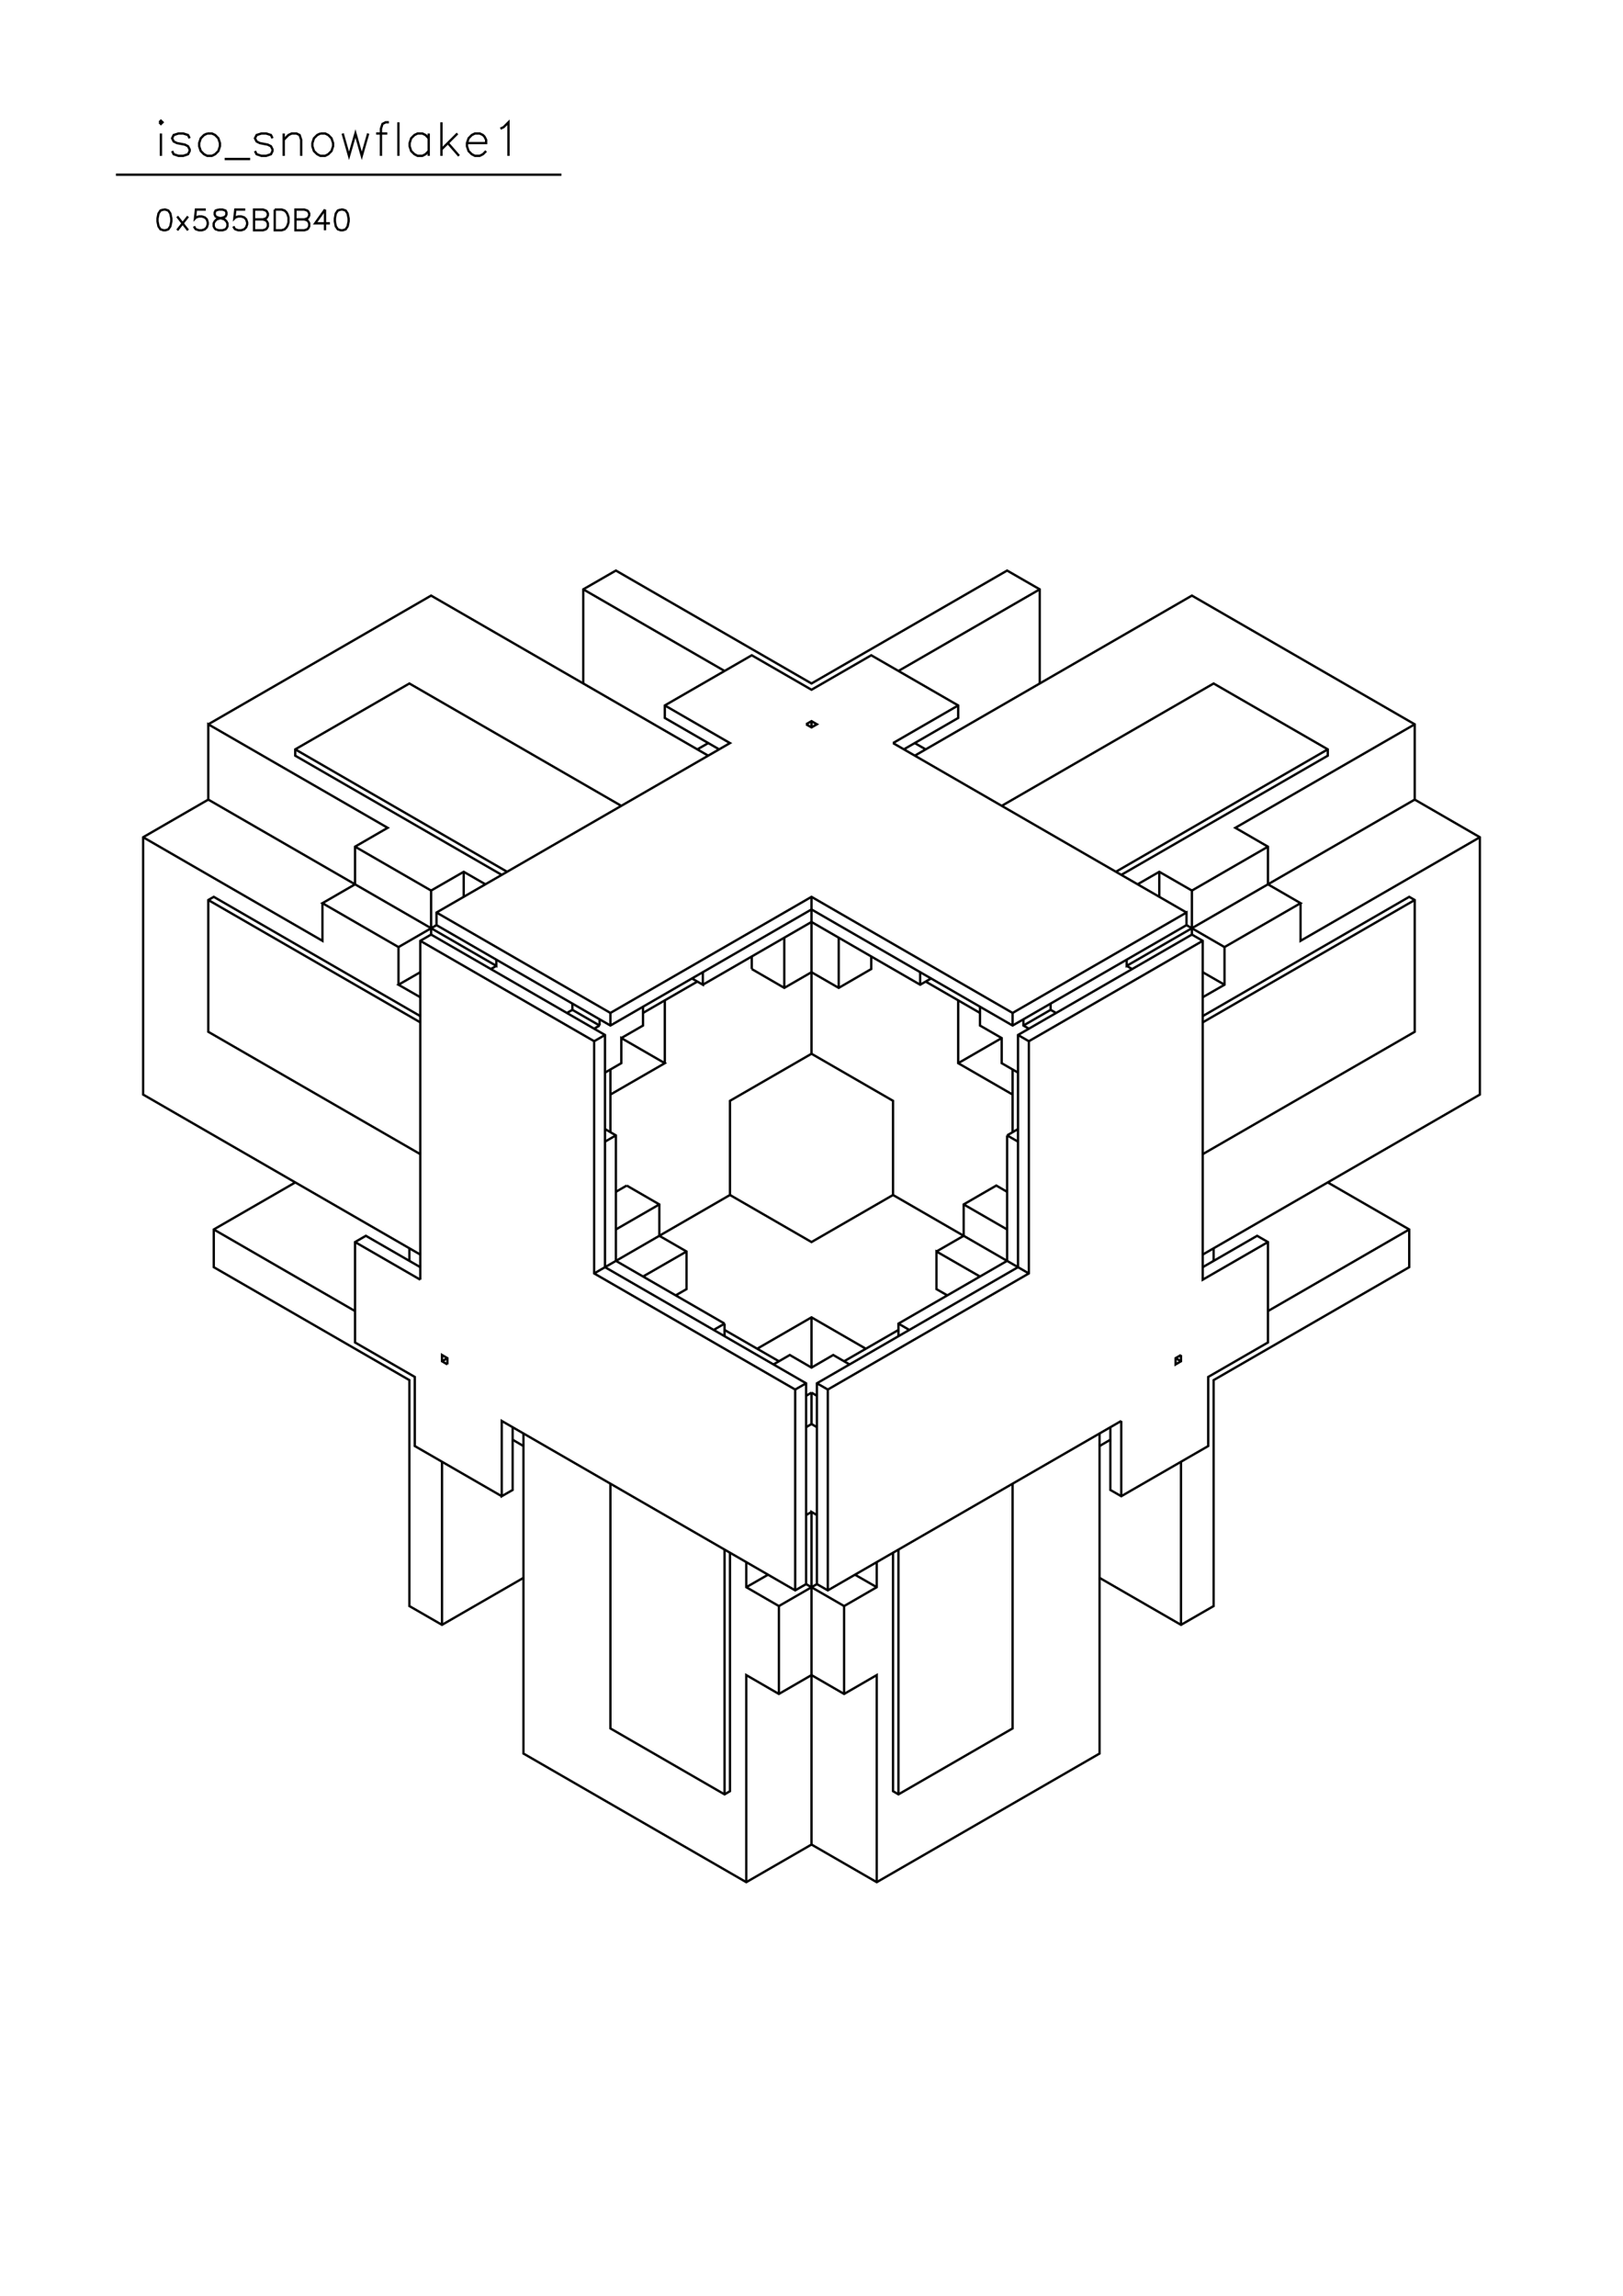 <?xml version="1.0" standalone="no"?>
<svg width="21cm" height="29.7cm" version="1.1" xmlns="http://www.w3.org/2000/svg" viewBox="0.0 0.0 21 29.7">
<path d="M2.695 9.37L5.578 7.705L9.164 9.776" stroke-width="0.03" stroke="#000000" fill="none"/>
<path d="M9.164 9.613L9.023 9.694" stroke-width="0.03" stroke="#000000" fill="none"/>
<path d="M9.305 9.694L8.602 9.288L8.602 9.126L9.727 8.477L10.5 8.923L11.273 8.477L12.398 9.126L12.398 9.288L11.695 9.694" stroke-width="0.03" stroke="#000000" fill="none"/>
<path d="M11.555 9.613L12.398 9.126" stroke-width="0.03" stroke="#000000" fill="none"/>
<path d="M11.977 9.694L11.836 9.613" stroke-width="0.03" stroke="#000000" fill="none"/>
<path d="M11.836 9.776L15.422 7.705L18.305 9.37L18.305 10.344L14.578 12.495L14.578 12.414" stroke-width="0.03" stroke="#000000" fill="none"/>
<path d="M14.578 12.495L14.648 12.536" stroke-width="0.03" stroke="#000000" fill="none"/>
<path d="M15.422 12.09L13.172 13.389L13.172 16.393L10.57 17.895L10.57 20.493L10.078 20.777L9.656 20.533L9.656 20.209" stroke-width="0.03" stroke="#000000" fill="none"/>
<path d="M9.445 20.087L9.445 23.172L9.375 23.213L7.898 22.36L7.898 19.194" stroke-width="0.03" stroke="#000000" fill="none"/>
<path d="M6.773 18.707L6.633 18.625" stroke-width="0.03" stroke="#000000" fill="none"/>
<path d="M6.773 18.544L6.773 22.685L9.656 24.349L10.5 23.862L10.5 19.559L10.57 19.6" stroke-width="0.03" stroke="#000000" fill="none"/>
<path d="M10.5 19.559L10.43 19.6" stroke-width="0.03" stroke="#000000" fill="none"/>
<path d="M10.43 20.493L10.289 20.574L6.492 18.382L6.492 19.356L6.633 19.275L6.633 18.463" stroke-width="0.03" stroke="#000000" fill="none"/>
<path d="M6.492 19.356L5.367 18.707L5.367 17.813L4.594 17.367L4.594 16.068L4.734 15.987L5.438 16.393" stroke-width="0.03" stroke="#000000" fill="none"/>
<path d="M5.438 16.555L5.438 12.171L5.578 12.09L5.578 11.521L6 11.278L6.281 11.44" stroke-width="0.03" stroke="#000000" fill="none"/>
<path d="M6.492 11.318L3.82 9.776L3.82 9.694L5.297 8.842L8.039 10.425" stroke-width="0.03" stroke="#000000" fill="none"/>
<path d="M8.602 9.126L9.445 9.613L5.648 11.805L5.648 11.968L7.898 13.267L10.5 11.765L13.102 13.267L15.352 11.968L15.844 12.252L16.828 11.684L16.406 11.44L16.406 10.953L15.984 10.709L18.305 9.37" stroke-width="0.03" stroke="#000000" fill="none"/>
<path d="M18.305 10.344L19.148 10.831L19.148 14.16L15.562 16.23" stroke-width="0.03" stroke="#000000" fill="none"/>
<path d="M15.703 16.149L15.703 16.311" stroke-width="0.03" stroke="#000000" fill="none"/>
<path d="M15.562 16.393L16.266 15.987L16.406 16.068L16.406 17.367L15.633 17.813L15.633 18.707L14.508 19.356L14.367 19.275L14.367 18.463" stroke-width="0.03" stroke="#000000" fill="none"/>
<path d="M14.508 18.382L10.711 20.574L10.57 20.493" stroke-width="0.03" stroke="#000000" fill="none"/>
<path d="M10.43 20.493L10.43 17.895L7.828 16.393L7.828 13.389L5.578 12.09" stroke-width="0.03" stroke="#000000" fill="none"/>
<path d="M5.648 11.968L5.156 12.252L4.172 11.684L4.594 11.44L4.594 10.953L5.016 10.709L2.695 9.37L2.695 10.344L6.422 12.495L6.422 12.414" stroke-width="0.03" stroke="#000000" fill="none"/>
<path d="M6.422 12.495L6.352 12.536" stroke-width="0.03" stroke="#000000" fill="none"/>
<path d="M5.438 12.577L5.156 12.739L5.438 12.901" stroke-width="0.03" stroke="#000000" fill="none"/>
<path d="M5.438 13.145L2.766 11.602L2.695 11.643L2.695 13.348L5.438 14.931" stroke-width="0.03" stroke="#000000" fill="none"/>
<path d="M5.297 16.149L5.297 16.311" stroke-width="0.03" stroke="#000000" fill="none"/>
<path d="M5.438 16.23L1.852 14.16L1.852 10.831L2.695 10.344" stroke-width="0.03" stroke="#000000" fill="none"/>
<path d="M1.852 10.831L4.172 12.171L4.172 11.684" stroke-width="0.03" stroke="#000000" fill="none"/>
<path d="M4.594 10.953L5.578 11.521" stroke-width="0.03" stroke="#000000" fill="none"/>
<path d="M5.648 11.805L7.898 13.104L10.5 11.602L13.102 13.104L13.102 13.267" stroke-width="0.03" stroke="#000000" fill="none"/>
<path d="M13.172 13.389L13.312 13.47L13.312 16.474L10.711 17.976L10.57 17.895" stroke-width="0.03" stroke="#000000" fill="none"/>
<path d="M10.5 18.016L10.43 18.057" stroke-width="0.03" stroke="#000000" fill="none"/>
<path d="M10.5 18.016L10.5 18.422L10.43 18.463" stroke-width="0.03" stroke="#000000" fill="none"/>
<path d="M10.5 18.422L10.57 18.463" stroke-width="0.03" stroke="#000000" fill="none"/>
<path d="M10.57 18.057L10.5 18.016" stroke-width="0.03" stroke="#000000" fill="none"/>
<path d="M10.43 17.895L10.289 17.976L7.688 16.474L7.688 13.47L7.828 13.389" stroke-width="0.03" stroke="#000000" fill="none"/>
<path d="M7.758 13.267L7.688 13.307" stroke-width="0.03" stroke="#000000" fill="none"/>
<path d="M7.758 13.267L7.758 13.186" stroke-width="0.03" stroke="#000000" fill="none"/>
<path d="M7.758 13.267L7.406 13.064L7.406 12.983" stroke-width="0.03" stroke="#000000" fill="none"/>
<path d="M7.406 13.064L7.336 13.104" stroke-width="0.03" stroke="#000000" fill="none"/>
<path d="M7.688 13.47L5.438 12.171" stroke-width="0.03" stroke="#000000" fill="none"/>
<path d="M5.156 12.252L5.156 12.739" stroke-width="0.03" stroke="#000000" fill="none"/>
<path d="M5.438 13.226L2.695 11.643" stroke-width="0.03" stroke="#000000" fill="none"/>
<path d="M3.82 9.694L6.562 11.278" stroke-width="0.03" stroke="#000000" fill="none"/>
<path d="M6 11.278L6 11.602" stroke-width="0.03" stroke="#000000" fill="none"/>
<path d="M7.898 13.104L7.898 13.267" stroke-width="0.03" stroke="#000000" fill="none"/>
<path d="M8.039 13.429L8.32 13.267L8.32 13.023" stroke-width="0.03" stroke="#000000" fill="none"/>
<path d="M8.32 13.104L9.023 12.698" stroke-width="0.03" stroke="#000000" fill="none"/>
<path d="M9.094 12.739L10.5 11.927L11.906 12.739L12.047 12.658" stroke-width="0.03" stroke="#000000" fill="none"/>
<path d="M11.977 12.698L12.68 13.104" stroke-width="0.03" stroke="#000000" fill="none"/>
<path d="M12.68 13.023L12.68 13.267L12.961 13.429L12.961 13.754L13.172 13.876" stroke-width="0.03" stroke="#000000" fill="none"/>
<path d="M13.102 13.835L13.102 14.647" stroke-width="0.03" stroke="#000000" fill="none"/>
<path d="M13.031 14.688L13.172 14.606" stroke-width="0.03" stroke="#000000" fill="none"/>
<path d="M13.031 14.688L13.031 16.311L11.625 17.123L11.625 17.286" stroke-width="0.03" stroke="#000000" fill="none"/>
<path d="M11.625 17.205L10.922 17.61" stroke-width="0.03" stroke="#000000" fill="none"/>
<path d="M10.992 17.651L10.781 17.529L10.5 17.692L10.219 17.529L10.008 17.651" stroke-width="0.03" stroke="#000000" fill="none"/>
<path d="M10.078 17.61L9.375 17.205" stroke-width="0.03" stroke="#000000" fill="none"/>
<path d="M9.375 17.123L9.234 17.205" stroke-width="0.03" stroke="#000000" fill="none"/>
<path d="M9.375 17.123L9.375 17.286" stroke-width="0.03" stroke="#000000" fill="none"/>
<path d="M9.375 17.123L7.969 16.311L7.969 14.688L7.828 14.606" stroke-width="0.03" stroke="#000000" fill="none"/>
<path d="M7.898 14.647L7.898 13.835" stroke-width="0.03" stroke="#000000" fill="none"/>
<path d="M7.828 13.876L8.039 13.754L8.039 13.429L8.602 13.754L7.898 14.16" stroke-width="0.03" stroke="#000000" fill="none"/>
<path d="M7.969 14.688L7.828 14.769" stroke-width="0.03" stroke="#000000" fill="none"/>
<path d="M8.109 15.337L7.969 15.418" stroke-width="0.03" stroke="#000000" fill="none"/>
<path d="M8.109 15.337L8.531 15.581L8.531 15.987L8.883 16.19L8.883 16.677L8.742 16.758" stroke-width="0.03" stroke="#000000" fill="none"/>
<path d="M8.32 16.514L8.883 16.19" stroke-width="0.03" stroke="#000000" fill="none"/>
<path d="M8.531 15.581L7.969 15.905" stroke-width="0.03" stroke="#000000" fill="none"/>
<path d="M7.688 16.474L9.445 15.459L9.445 14.241L10.5 13.632L11.555 14.241L11.555 15.459L13.312 16.474" stroke-width="0.03" stroke="#000000" fill="none"/>
<path d="M12.68 16.514L12.117 16.19L12.117 16.677L12.258 16.758" stroke-width="0.03" stroke="#000000" fill="none"/>
<path d="M12.117 16.19L12.469 15.987L12.469 15.581L12.891 15.337L13.031 15.418" stroke-width="0.03" stroke="#000000" fill="none"/>
<path d="M13.031 15.905L12.469 15.581" stroke-width="0.03" stroke="#000000" fill="none"/>
<path d="M11.555 15.459L10.5 16.068L9.445 15.459" stroke-width="0.03" stroke="#000000" fill="none"/>
<path d="M8.602 13.754L8.602 12.942" stroke-width="0.03" stroke="#000000" fill="none"/>
<path d="M8.953 12.658L9.094 12.739L9.094 12.577" stroke-width="0.03" stroke="#000000" fill="none"/>
<path d="M9.727 12.536L9.727 12.374" stroke-width="0.03" stroke="#000000" fill="none"/>
<path d="M9.727 12.536L10.148 12.78L10.5 12.577L10.852 12.78L11.273 12.536L11.273 12.374" stroke-width="0.03" stroke="#000000" fill="none"/>
<path d="M10.852 12.13L10.852 12.78" stroke-width="0.03" stroke="#000000" fill="none"/>
<path d="M10.148 12.78L10.148 12.13" stroke-width="0.03" stroke="#000000" fill="none"/>
<path d="M10.5 11.602L10.5 13.632" stroke-width="0.03" stroke="#000000" fill="none"/>
<path d="M11.906 12.739L11.906 12.577" stroke-width="0.03" stroke="#000000" fill="none"/>
<path d="M12.398 12.942L12.398 13.754L13.102 14.16" stroke-width="0.03" stroke="#000000" fill="none"/>
<path d="M13.031 14.688L13.172 14.769" stroke-width="0.03" stroke="#000000" fill="none"/>
<path d="M12.398 13.754L12.961 13.429" stroke-width="0.03" stroke="#000000" fill="none"/>
<path d="M13.242 13.267L13.594 13.064L13.594 12.983" stroke-width="0.03" stroke="#000000" fill="none"/>
<path d="M13.594 13.064L13.664 13.104" stroke-width="0.03" stroke="#000000" fill="none"/>
<path d="M13.312 13.307L13.242 13.267L13.242 13.186" stroke-width="0.03" stroke="#000000" fill="none"/>
<path d="M13.102 13.104L15.352 11.805L15.352 11.968" stroke-width="0.03" stroke="#000000" fill="none"/>
<path d="M15.422 12.09L15.422 11.521L15 11.278L14.719 11.44" stroke-width="0.03" stroke="#000000" fill="none"/>
<path d="M14.508 11.318L17.18 9.776L17.18 9.694L15.703 8.842L12.961 10.425" stroke-width="0.03" stroke="#000000" fill="none"/>
<path d="M11.555 9.613L15.352 11.805" stroke-width="0.03" stroke="#000000" fill="none"/>
<path d="M15.422 11.521L16.406 10.953" stroke-width="0.03" stroke="#000000" fill="none"/>
<path d="M16.828 11.684L16.828 12.171L19.148 10.831" stroke-width="0.03" stroke="#000000" fill="none"/>
<path d="M18.305 11.643L15.562 13.226" stroke-width="0.03" stroke="#000000" fill="none"/>
<path d="M15.562 13.145L18.234 11.602L18.305 11.643L18.305 13.348L15.562 14.931" stroke-width="0.03" stroke="#000000" fill="none"/>
<path d="M16.406 16.068L15.562 16.555L15.562 12.171L15.422 12.09" stroke-width="0.03" stroke="#000000" fill="none"/>
<path d="M15.562 12.171L13.312 13.47" stroke-width="0.03" stroke="#000000" fill="none"/>
<path d="M15.562 12.901L15.844 12.739L15.844 12.252" stroke-width="0.03" stroke="#000000" fill="none"/>
<path d="M15.562 12.577L15.844 12.739" stroke-width="0.03" stroke="#000000" fill="none"/>
<path d="M15 11.602L15 11.278" stroke-width="0.03" stroke="#000000" fill="none"/>
<path d="M14.438 11.278L17.18 9.694" stroke-width="0.03" stroke="#000000" fill="none"/>
<path d="M13.453 8.842L13.453 7.624L13.031 7.381L10.5 8.842L7.969 7.381L7.547 7.624L7.547 8.842" stroke-width="0.03" stroke="#000000" fill="none"/>
<path d="M7.547 7.624L9.375 8.68" stroke-width="0.03" stroke="#000000" fill="none"/>
<path d="M10.43 9.37L10.5 9.329L10.57 9.37L10.5 9.41L10.43 9.37" stroke-width="0.03" stroke="#000000" fill="none"/>
<path d="M10.5 9.41L10.5 9.329" stroke-width="0.03" stroke="#000000" fill="none"/>
<path d="M11.625 8.68L13.453 7.624" stroke-width="0.03" stroke="#000000" fill="none"/>
<path d="M7.264 2.26L1.5 2.26" stroke-width="0.03" stroke="#000000" fill="none"/>
<path d="M2.082 2.016L2.082 1.727" stroke-width="0.03" stroke="#000000" fill="none"/>
<path d="M2.062 1.582L2.082 1.603L2.103 1.582L2.082 1.562L2.062 1.582" stroke-width="0.03" stroke="#000000" fill="none"/>
<path d="M2.227 1.954L2.247 1.995L2.309 2.016L2.371 2.016L2.433 1.995L2.454 1.954L2.454 1.933L2.433 1.892L2.392 1.871L2.289 1.851L2.247 1.83L2.227 1.789L2.247 1.747L2.309 1.727L2.371 1.727L2.433 1.747L2.454 1.789" stroke-width="0.03" stroke="#000000" fill="none"/>
<path d="M2.681 1.727L2.639 1.747L2.598 1.789L2.577 1.851L2.577 1.892L2.598 1.954L2.639 1.995L2.681 2.016L2.742 2.016L2.784 1.995L2.825 1.954L2.846 1.892L2.846 1.851L2.825 1.789L2.784 1.747L2.742 1.727L2.681 1.727" stroke-width="0.03" stroke="#000000" fill="none"/>
<path d="M2.907 2.057L3.237 2.057" stroke-width="0.03" stroke="#000000" fill="none"/>
<path d="M3.299 1.954L3.32 1.995L3.382 2.016L3.444 2.016L3.506 1.995L3.526 1.954L3.526 1.933L3.506 1.892L3.464 1.871L3.361 1.851L3.32 1.83L3.299 1.789L3.32 1.747L3.382 1.727L3.444 1.727L3.506 1.747L3.526 1.789" stroke-width="0.03" stroke="#000000" fill="none"/>
<path d="M3.671 1.809L3.732 1.747L3.774 1.727L3.836 1.727L3.877 1.747L3.897 1.809L3.897 2.016" stroke-width="0.03" stroke="#000000" fill="none"/>
<path d="M3.671 2.016L3.671 1.727" stroke-width="0.03" stroke="#000000" fill="none"/>
<path d="M4.145 1.727L4.104 1.747L4.062 1.789L4.042 1.851L4.042 1.892L4.062 1.954L4.104 1.995L4.145 2.016L4.207 2.016L4.248 1.995L4.289 1.954L4.31 1.892L4.31 1.851L4.289 1.789L4.248 1.747L4.207 1.727L4.145 1.727" stroke-width="0.03" stroke="#000000" fill="none"/>
<path d="M4.434 1.727L4.516 2.016L4.599 1.727L4.681 2.016L4.764 1.727" stroke-width="0.03" stroke="#000000" fill="none"/>
<path d="M4.867 1.727L5.011 1.727" stroke-width="0.03" stroke="#000000" fill="none"/>
<path d="M5.032 1.582L4.99 1.582L4.949 1.603L4.929 1.665L4.929 2.016" stroke-width="0.03" stroke="#000000" fill="none"/>
<path d="M5.155 2.016L5.155 1.582" stroke-width="0.03" stroke="#000000" fill="none"/>
<path d="M5.547 1.727L5.547 2.016" stroke-width="0.03" stroke="#000000" fill="none"/>
<path d="M5.547 1.954L5.506 1.995L5.465 2.016L5.403 2.016L5.362 1.995L5.32 1.954L5.3 1.892L5.3 1.851L5.32 1.789L5.362 1.747L5.403 1.727L5.465 1.727L5.506 1.747L5.547 1.789" stroke-width="0.03" stroke="#000000" fill="none"/>
<path d="M5.712 1.933L5.919 1.727" stroke-width="0.03" stroke="#000000" fill="none"/>
<path d="M5.795 1.851L5.939 2.016" stroke-width="0.03" stroke="#000000" fill="none"/>
<path d="M6.042 1.851L6.29 1.851L6.29 1.809L6.269 1.768L6.249 1.747L6.207 1.727L6.145 1.727L6.104 1.747L6.063 1.789L6.042 1.851L6.042 1.892L6.063 1.954L6.104 1.995L6.145 2.016L6.207 2.016L6.249 1.995L6.29 1.954" stroke-width="0.03" stroke="#000000" fill="none"/>
<path d="M6.579 2.016L6.579 1.582L6.517 1.644L6.475 1.665" stroke-width="0.03" stroke="#000000" fill="none"/>
<path d="M5.712 1.582L5.712 2.016" stroke-width="0.03" stroke="#000000" fill="none"/>
<path d="M4.409 2.711L4.371 2.724L4.345 2.762L4.333 2.826L4.333 2.864L4.345 2.928L4.371 2.966L4.409 2.979L4.435 2.979L4.473 2.966L4.498 2.928L4.511 2.864L4.511 2.826L4.498 2.762L4.473 2.724L4.435 2.711L4.409 2.711" stroke-width="0.03" stroke="#000000" fill="none"/>
<path d="M4.205 2.711L4.078 2.889L4.269 2.889" stroke-width="0.03" stroke="#000000" fill="none"/>
<path d="M4.205 2.979L4.205 2.711" stroke-width="0.03" stroke="#000000" fill="none"/>
<path d="M3.937 2.838L3.976 2.826L3.988 2.813L4.001 2.787L4.001 2.762L3.988 2.736L3.976 2.724L3.937 2.711L3.823 2.711L3.823 2.979L3.937 2.979L3.976 2.966L3.988 2.953L4.001 2.928L4.001 2.889L3.988 2.864L3.976 2.851L3.937 2.838L3.823 2.838" stroke-width="0.03" stroke="#000000" fill="none"/>
<path d="M3.555 2.711L3.555 2.979L3.644 2.979L3.683 2.966L3.708 2.94L3.721 2.915L3.733 2.877L3.733 2.813L3.721 2.775L3.708 2.749L3.683 2.724L3.644 2.711L3.555 2.711" stroke-width="0.03" stroke="#000000" fill="none"/>
<path d="M3.402 2.838L3.44 2.826L3.453 2.813L3.466 2.787L3.466 2.762L3.453 2.736L3.44 2.724L3.402 2.711L3.287 2.711L3.287 2.979L3.402 2.979L3.44 2.966L3.453 2.953L3.466 2.928L3.466 2.889L3.453 2.864L3.44 2.851L3.402 2.838L3.287 2.838" stroke-width="0.03" stroke="#000000" fill="none"/>
<path d="M3.173 2.711L3.045 2.711L3.032 2.826L3.045 2.813L3.083 2.8L3.122 2.8L3.16 2.813L3.185 2.838L3.198 2.877L3.198 2.902L3.185 2.94L3.16 2.966L3.122 2.979L3.083 2.979L3.045 2.966L3.032 2.953L3.02 2.928" stroke-width="0.03" stroke="#000000" fill="none"/>
<path d="M2.829 2.711L2.79 2.724L2.778 2.749L2.778 2.775L2.79 2.8L2.816 2.813L2.867 2.826L2.905 2.838L2.93 2.864L2.943 2.889L2.943 2.928L2.93 2.953L2.918 2.966L2.879 2.979L2.829 2.979L2.79 2.966L2.778 2.953L2.765 2.928L2.765 2.889L2.778 2.864L2.803 2.838L2.841 2.826L2.892 2.813L2.918 2.8L2.93 2.775L2.93 2.749L2.918 2.724L2.879 2.711L2.829 2.711" stroke-width="0.03" stroke="#000000" fill="none"/>
<path d="M2.663 2.711L2.535 2.711L2.523 2.826L2.535 2.813L2.574 2.8L2.612 2.8L2.65 2.813L2.676 2.838L2.688 2.877L2.688 2.902L2.676 2.94L2.65 2.966L2.612 2.979L2.574 2.979L2.535 2.966L2.523 2.953L2.51 2.928" stroke-width="0.03" stroke="#000000" fill="none"/>
<path d="M2.433 2.979L2.293 2.8" stroke-width="0.03" stroke="#000000" fill="none"/>
<path d="M2.433 2.8L2.293 2.979" stroke-width="0.03" stroke="#000000" fill="none"/>
<path d="M2.115 2.711L2.076 2.724L2.051 2.762L2.038 2.826L2.038 2.864L2.051 2.928L2.076 2.966L2.115 2.979L2.14 2.979L2.178 2.966L2.204 2.928L2.217 2.864L2.217 2.826L2.204 2.762L2.178 2.724L2.14 2.711L2.115 2.711" stroke-width="0.03" stroke="#000000" fill="none"/>
<path d="M3.82 15.297L2.766 15.905L2.766 16.393L5.297 17.854L5.297 20.777L5.719 21.02L6.773 20.412" stroke-width="0.03" stroke="#000000" fill="none"/>
<path d="M5.719 21.02L5.719 18.909" stroke-width="0.03" stroke="#000000" fill="none"/>
<path d="M5.789 17.651L5.789 17.57L5.719 17.529L5.719 17.61L5.789 17.651" stroke-width="0.03" stroke="#000000" fill="none"/>
<path d="M5.789 17.57L5.719 17.61" stroke-width="0.03" stroke="#000000" fill="none"/>
<path d="M5.438 16.555L4.594 16.068" stroke-width="0.03" stroke="#000000" fill="none"/>
<path d="M4.594 16.961L2.766 15.905" stroke-width="0.03" stroke="#000000" fill="none"/>
<path d="M9.797 17.448L10.5 17.042L11.203 17.448" stroke-width="0.03" stroke="#000000" fill="none"/>
<path d="M11.625 17.123L11.766 17.205" stroke-width="0.03" stroke="#000000" fill="none"/>
<path d="M10.5 17.042L10.5 17.692" stroke-width="0.03" stroke="#000000" fill="none"/>
<path d="M10.289 17.976L10.289 20.574" stroke-width="0.03" stroke="#000000" fill="none"/>
<path d="M10.43 20.493L10.922 20.777L11.344 20.533L11.344 20.209" stroke-width="0.03" stroke="#000000" fill="none"/>
<path d="M11.555 20.087L11.555 23.172L11.625 23.213L13.102 22.36L13.102 19.194" stroke-width="0.03" stroke="#000000" fill="none"/>
<path d="M14.227 18.707L14.367 18.625" stroke-width="0.03" stroke="#000000" fill="none"/>
<path d="M14.227 18.544L14.227 22.685L11.344 24.349L10.5 23.862" stroke-width="0.03" stroke="#000000" fill="none"/>
<path d="M9.656 24.349L9.656 21.67L10.078 21.914L10.5 21.67L10.922 21.914L11.344 21.67L11.344 24.349" stroke-width="0.03" stroke="#000000" fill="none"/>
<path d="M11.625 23.213L11.625 20.046" stroke-width="0.03" stroke="#000000" fill="none"/>
<path d="M11.344 20.533L11.062 20.371" stroke-width="0.03" stroke="#000000" fill="none"/>
<path d="M10.711 20.574L10.711 17.976" stroke-width="0.03" stroke="#000000" fill="none"/>
<path d="M9.375 20.046L9.375 23.213" stroke-width="0.03" stroke="#000000" fill="none"/>
<path d="M10.078 21.914L10.078 20.777" stroke-width="0.03" stroke="#000000" fill="none"/>
<path d="M9.938 20.371L9.656 20.533" stroke-width="0.03" stroke="#000000" fill="none"/>
<path d="M10.922 20.777L10.922 21.914" stroke-width="0.03" stroke="#000000" fill="none"/>
<path d="M14.227 20.412L15.281 21.02L15.703 20.777L15.703 17.854L18.234 16.393L18.234 15.905L17.18 15.297" stroke-width="0.03" stroke="#000000" fill="none"/>
<path d="M18.234 15.905L16.406 16.961" stroke-width="0.03" stroke="#000000" fill="none"/>
<path d="M15.281 17.529L15.211 17.57L15.211 17.651L15.281 17.61L15.281 17.529" stroke-width="0.03" stroke="#000000" fill="none"/>
<path d="M15.281 17.61L15.211 17.57" stroke-width="0.03" stroke="#000000" fill="none"/>
<path d="M14.508 18.382L14.508 19.356" stroke-width="0.03" stroke="#000000" fill="none"/>
<path d="M15.281 18.909L15.281 21.02" stroke-width="0.03" stroke="#000000" fill="none"/>
</svg>
